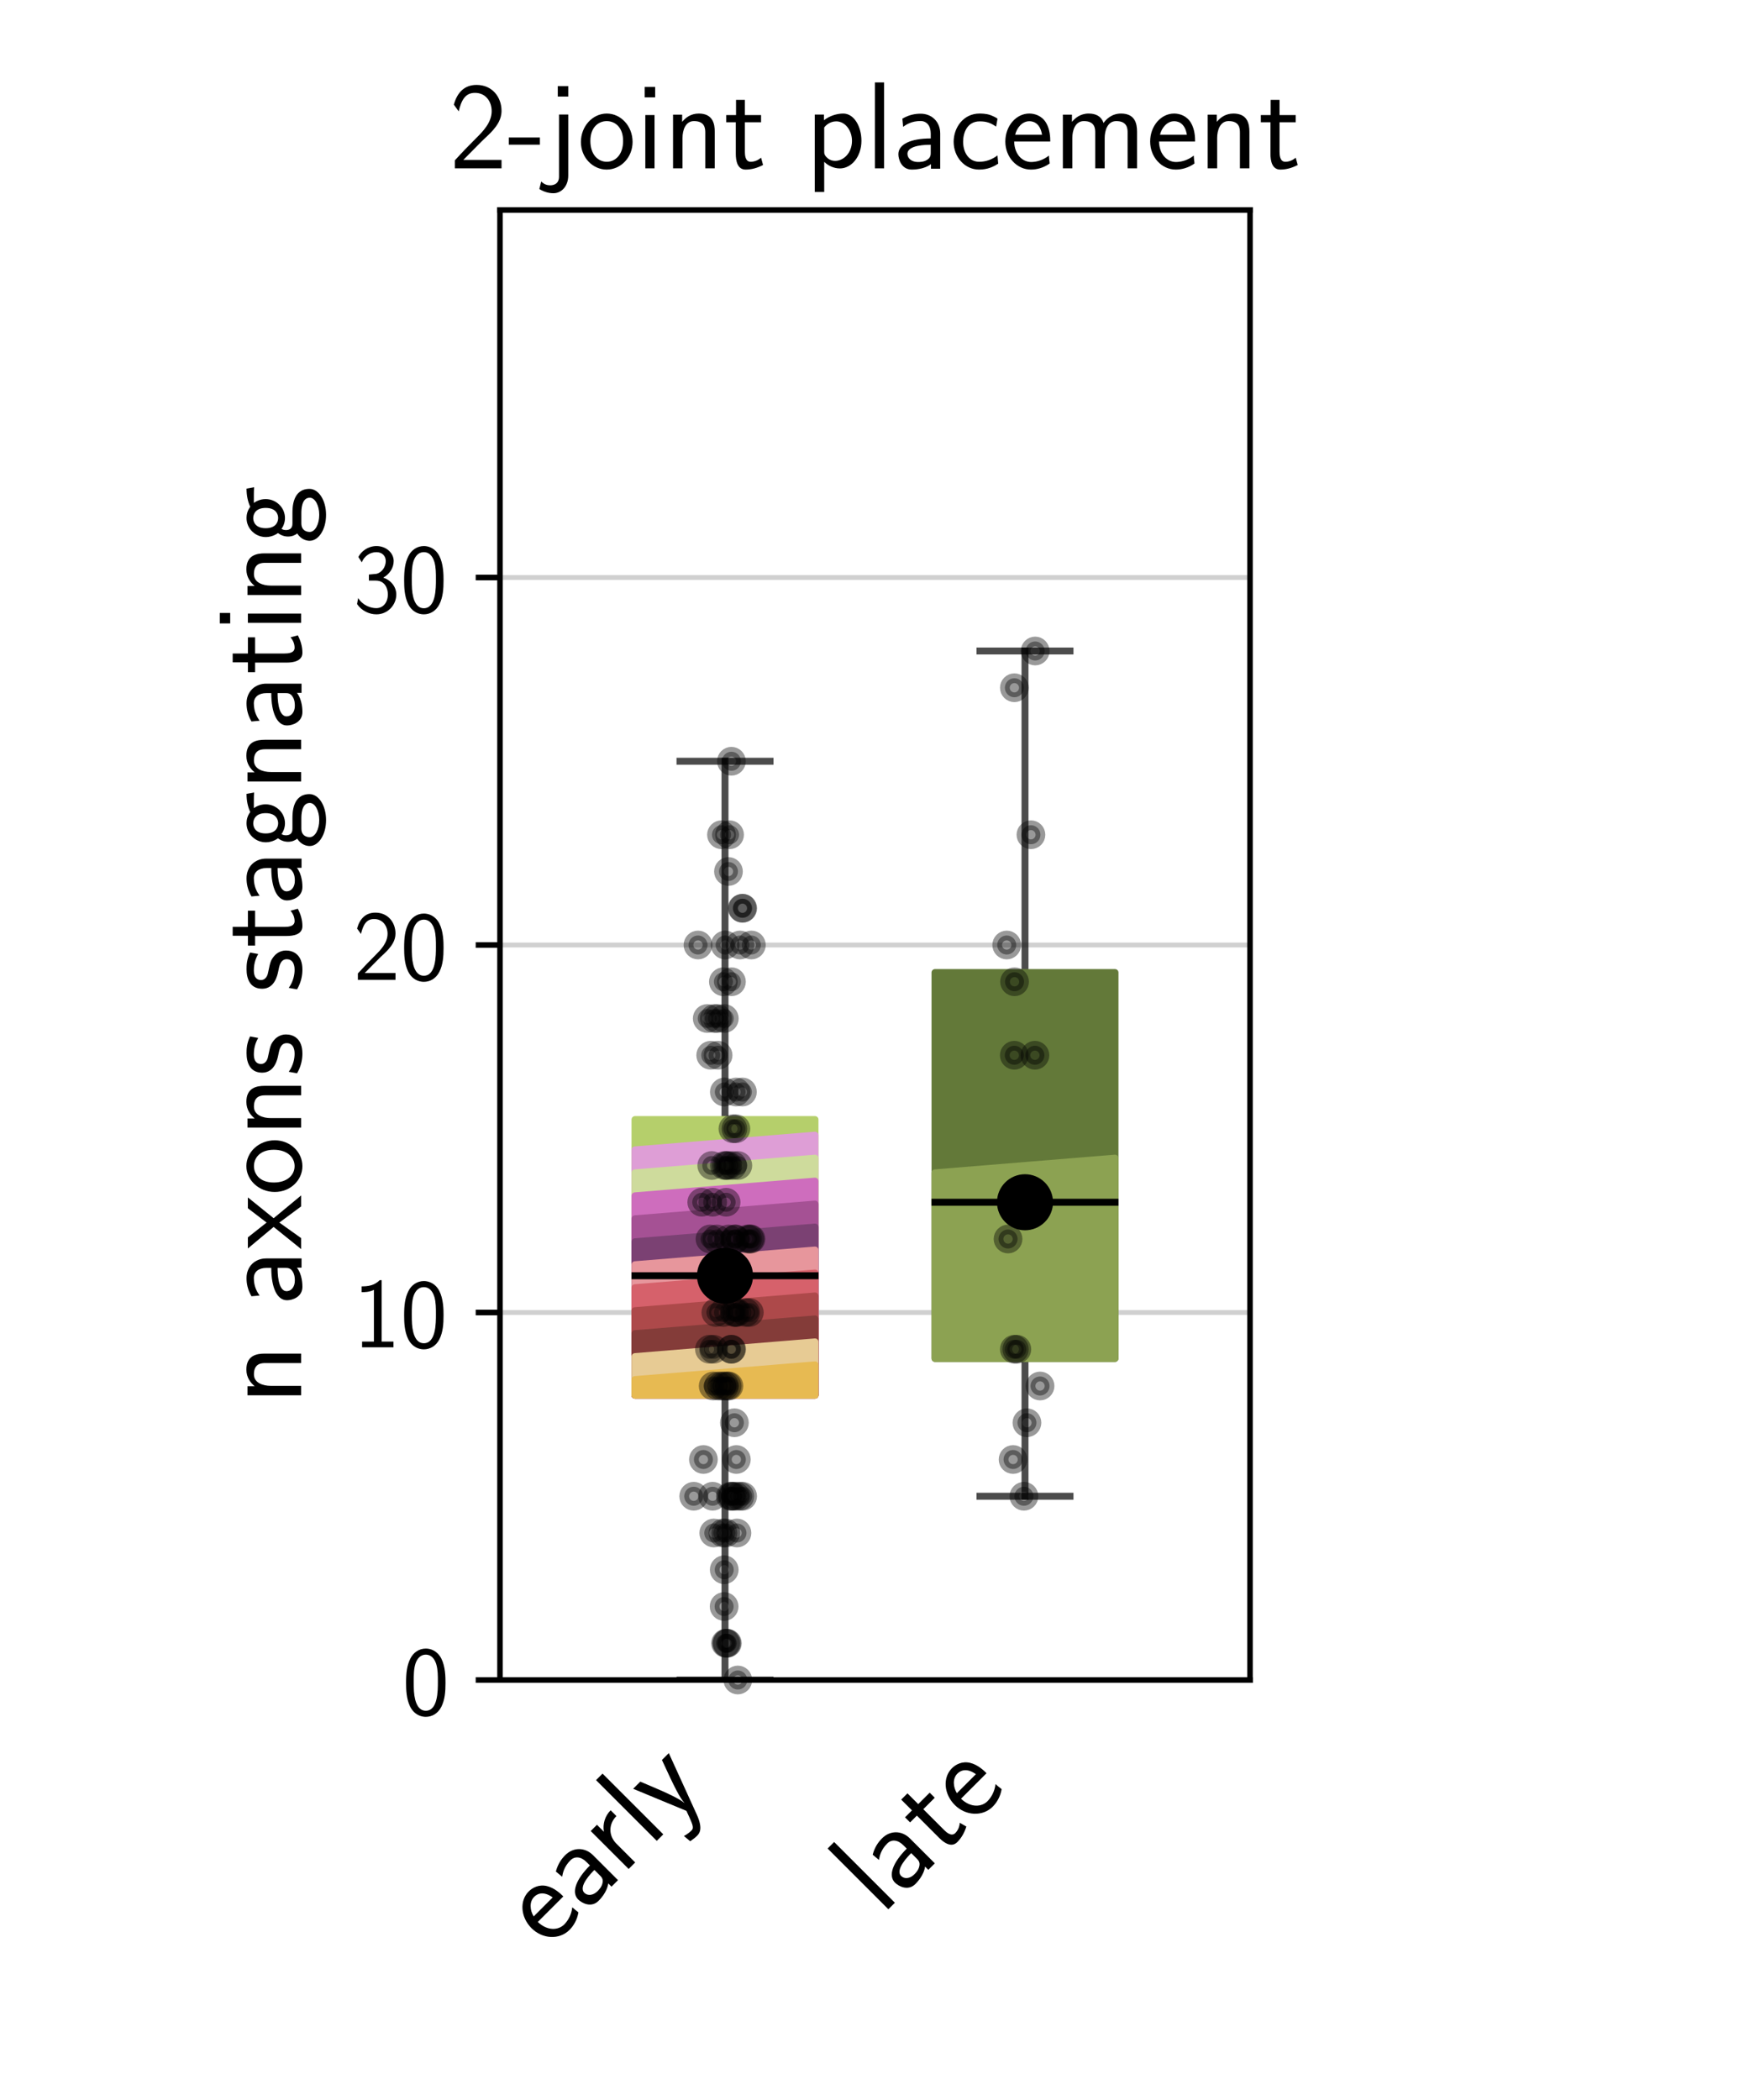 <?xml version="1.0" encoding="utf-8" standalone="no"?>
<!DOCTYPE svg PUBLIC "-//W3C//DTD SVG 1.1//EN"
  "http://www.w3.org/Graphics/SVG/1.1/DTD/svg11.dtd">
<!-- Created with matplotlib (https://matplotlib.org/) -->
<svg height="302.4pt" version="1.1" viewBox="0 0 252 302.4" width="252pt" xmlns="http://www.w3.org/2000/svg" xmlns:xlink="http://www.w3.org/1999/xlink">
 <defs>
  <style type="text/css">*{stroke-linecap:butt;stroke-linejoin:round;}</style>
 </defs>
 <g id="figure_1">
  <g id="patch_1">
   <path d="M 0 302.4 
L 252 302.4 
L 252 0 
L 0 0 
z
" style="fill:#ffffff;"/>
  </g>
  <g id="axes_1">
   <g id="patch_2">
    <path d="M 72 241.92 
L 180 241.92 
L 180 30.24 
L 72 30.24 
z
" style="fill:#ffffff;"/>
   </g>
   <g id="matplotlib.axis_1">
    <g id="xtick_1">
     <g id="text_1">
      <!-- early -->
      <g transform="translate(78.89 280.77)rotate(-45)scale(0.18 -0.18)">
       <defs>
        <path d="M 39.094 21.516 
C 39.094 24.844 38.906 31.297 35.703 36.641 
C 32.203 42.391 26.5 44 22.203 44 
C 11.797 44 3 34.188 3 21.484 
C 3 9.094 12.094 -1 23.594 -1 
C 28.094 -1 33.594 0.297 38.594 3.875 
C 38.594 4.281 38.406 6.469 38.297 6.562 
C 38.297 6.766 38 9.844 38 10.25 
C 33.203 6.359 27.703 5.078 23.703 5.078 
C 17.297 5.078 10.406 10.422 10.094 21.516 
z
M 10.906 27 
C 12.203 32.562 16.594 37.828 22.203 37.828 
C 23.703 37.828 30.703 37.828 32.5 27 
z
" id="CMSS17-101"/>
        <path d="M 37.594 27.984 
C 37.594 37.375 30.906 43.875 21.906 43.875 
C 17.5 43.875 12.703 43.078 7.203 39.891 
L 7.797 33.359 
C 10.297 35.125 14.594 38 21.797 38 
C 26.906 38 30 34.062 30 27.844 
L 30 24 
C 14 24 4 19.344 4 11.344 
C 4 7.203 6.5 -1 14.797 -1 
C 16.297 -1 24.406 -1 30.203 3.391 
L 30.203 -0.297 
L 37.594 -0.297 
z
M 30 12.75 
C 30 10.953 30 8.562 27 6.781 
C 24.406 5.078 21.094 5.078 19.703 5.078 
C 14.703 5.078 11.297 7.984 11.297 11.625 
C 11.297 18.922 26.906 18.922 30 18.922 
z
" id="CMSS17-97"/>
        <path d="M 14.906 21.297 
C 14.906 30.703 21.797 37 30.594 37 
L 30.594 43.578 
C 24.203 43.578 18.203 40.391 14.594 35.203 
L 14.594 43.094 
L 7.5 43.094 
L 7.5 0 
L 14.906 0 
z
" id="CMSS17-114"/>
        <path d="M 14.797 69 
L 7.406 69 
L 7.406 0 
L 14.797 0 
z
" id="CMSS17-108"/>
        <path d="M 41.797 43 
L 34 43 
C 25.5 20.219 22.594 10.969 22.406 5.984 
L 22.297 5.984 
C 22 10.875 17.594 22.812 14.094 31.359 
L 9.406 43 
L 1.297 43 
L 19 0.203 
C 17.906 -2.781 16.297 -7.266 15.797 -8.266 
C 13.594 -13.828 12.094 -13.828 10.5 -13.828 
C 10.094 -13.828 6.906 -13.828 3.297 -12.641 
L 3.906 -19.203 
C 6.406 -19.703 8.906 -20 10.703 -20 
C 13.203 -20 18.203 -20 22.797 -7.766 
z
" id="CMSS17-121"/>
       </defs>
       <use transform="scale(0.996)" xlink:href="#CMSS17-101"/>
       <use transform="translate(41.639 0)scale(0.996)" xlink:href="#CMSS17-97"/>
       <use transform="translate(83.958 0)scale(0.996)" xlink:href="#CMSS17-114"/>
       <use transform="translate(115.868 0)scale(0.996)" xlink:href="#CMSS17-108"/>
       <use transform="translate(138.049 0)scale(0.996)" xlink:href="#CMSS17-121"/>
      </g>
     </g>
    </g>
    <g id="xtick_2">
     <g id="text_2">
      <!-- late -->
      <g transform="translate(126.987 275.872)rotate(-45)scale(0.18 -0.18)">
       <defs>
        <path d="M 16.703 37 
L 29.703 37 
L 29.703 42.766 
L 16.703 42.766 
L 16.703 55 
L 9.594 55 
L 9.594 42.766 
L 1.703 42.766 
L 1.703 37 
L 9.406 37 
L 9.406 11.703 
C 9.406 6 10.703 -1 17.297 -1 
C 22.297 -1 26.906 0.391 31.297 2.688 
L 29.703 8.562 
C 27.297 6.469 24.406 5.266 21.297 5.266 
C 16.906 5.266 16.703 10.875 16.703 13.375 
z
" id="CMSS17-116"/>
       </defs>
       <use transform="scale(0.996)" xlink:href="#CMSS17-108"/>
       <use transform="translate(22.181 0)scale(0.996)" xlink:href="#CMSS17-97"/>
       <use transform="translate(67.103 0)scale(0.996)" xlink:href="#CMSS17-116"/>
       <use transform="translate(100.934 0)scale(0.996)" xlink:href="#CMSS17-101"/>
      </g>
     </g>
    </g>
   </g>
   <g id="matplotlib.axis_2">
    <g id="ytick_1">
     <g id="line2d_1">
      <path clip-path="url(#pf91bb9893f)" d="M 72 241.92 
L 180 241.92 
" style="fill:none;stroke:#b0b0b0;stroke-linecap:square;stroke-opacity:0.6;stroke-width:0.7;"/>
     </g>
     <g id="line2d_2">
      <defs>
       <path d="M 0 0 
L -3.5 0 
" id="m3156ff9373" style="stroke:#000000;stroke-width:0.8;"/>
      </defs>
      <g>
       <use style="stroke:#000000;stroke-width:0.8;" x="72" xlink:href="#m3156ff9373" y="241.92"/>
      </g>
     </g>
     <g id="text_3">
      <!-- 0 -->
      <g transform="translate(57.928 246.936)scale(0.145 -0.145)">
       <defs>
        <path d="M 43.094 31.938 
C 43.094 37.578 43 48.078 38.906 56.188 
C 34.797 64 28.203 66.078 23.5 66.078 
C 16.703 66.078 10.906 62.109 7.906 55.781 
C 4.703 49.156 3.797 42.328 3.797 31.938 
C 3.797 24.828 4.094 16.109 7.703 8.484 
C 11.797 0.078 18.703 -2 23.406 -2 
C 29.594 -2 35.594 1.266 39 8.094 
C 42.5 15.219 43.094 23.031 43.094 31.938 
z
M 23.406 4.078 
C 15.797 4.078 13.5 12.672 12.797 15.547 
C 11.594 20.469 11.406 25.219 11.406 33.031 
C 11.406 39.156 11.406 46.062 13.297 51.516 
C 15.594 57.828 19.594 60 23.406 60 
C 30.797 60 33.203 52.688 34 50.125 
C 35.5 44.891 35.5 38.766 35.5 33.031 
C 35.5 23.844 35.5 4.078 23.406 4.078 
z
" id="CMSS17-48"/>
       </defs>
       <use transform="scale(0.996)" xlink:href="#CMSS17-48"/>
      </g>
     </g>
    </g>
    <g id="ytick_2">
     <g id="line2d_3">
      <path clip-path="url(#pf91bb9893f)" d="M 72 189 
L 180 189 
" style="fill:none;stroke:#b0b0b0;stroke-linecap:square;stroke-opacity:0.6;stroke-width:0.7;"/>
     </g>
     <g id="line2d_4">
      <g>
       <use style="stroke:#000000;stroke-width:0.8;" x="72" xlink:href="#m3156ff9373" y="189"/>
      </g>
     </g>
     <g id="text_4">
      <!-- 10 -->
      <g transform="translate(50.855 194.016)scale(0.145 -0.145)">
       <defs>
        <path d="M 28.406 67 
L 26.5 67 
C 21.094 61.562 14.797 60.781 8.406 60.781 
L 8.406 55 
C 11.297 55 16 55 20.703 57.297 
L 20.703 5.766 
L 8.906 5.766 
L 8.906 0 
L 40.203 0 
L 40.203 5.766 
L 28.406 5.766 
z
" id="CMSS17-49"/>
       </defs>
       <use transform="scale(0.996)" xlink:href="#CMSS17-49"/>
       <use transform="translate(46.844 0)scale(0.996)" xlink:href="#CMSS17-48"/>
      </g>
     </g>
    </g>
    <g id="ytick_3">
     <g id="line2d_5">
      <path clip-path="url(#pf91bb9893f)" d="M 72 136.08 
L 180 136.08 
" style="fill:none;stroke:#b0b0b0;stroke-linecap:square;stroke-opacity:0.6;stroke-width:0.7;"/>
     </g>
     <g id="line2d_6">
      <g>
       <use style="stroke:#000000;stroke-width:0.8;" x="72" xlink:href="#m3156ff9373" y="136.08"/>
      </g>
     </g>
     <g id="text_5">
      <!-- 20 -->
      <g transform="translate(50.855 141.096)scale(0.145 -0.145)">
       <defs>
        <path d="M 25.797 21.203 
C 28.594 24.078 32.797 27.562 35.703 31.047 
C 38.5 34.438 42.203 39.234 42.203 46.203 
C 42.203 57.141 34.797 67 22.203 67 
C 12.297 67 6.594 60.828 3.906 51.156 
C 4.906 49.766 6.406 47.766 7.797 45.766 
C 10 54.844 13.094 60.625 20.906 60.625 
C 29.5 60.625 34.297 53.641 34.297 45.969 
C 34.297 36.797 27.297 29.703 22 24.422 
C 16.094 18.547 10.297 12.562 4.703 6.375 
L 4.703 0 
L 42.203 0 
L 42.203 6.766 
L 25.203 6.766 
C 24 6.766 22.797 6.766 21.594 6.766 
L 11.594 6.766 
L 11.594 6.859 
z
" id="CMSS17-50"/>
       </defs>
       <use transform="scale(0.996)" xlink:href="#CMSS17-50"/>
       <use transform="translate(46.844 0)scale(0.996)" xlink:href="#CMSS17-48"/>
      </g>
     </g>
    </g>
    <g id="ytick_4">
     <g id="line2d_7">
      <path clip-path="url(#pf91bb9893f)" d="M 72 83.16 
L 180 83.16 
" style="fill:none;stroke:#b0b0b0;stroke-linecap:square;stroke-opacity:0.6;stroke-width:0.7;"/>
     </g>
     <g id="line2d_8">
      <g>
       <use style="stroke:#000000;stroke-width:0.8;" x="72" xlink:href="#m3156ff9373" y="83.16"/>
      </g>
     </g>
     <g id="text_6">
      <!-- 30 -->
      <g transform="translate(50.855 88.176)scale(0.145 -0.145)">
       <defs>
        <path d="M 15.703 31.641 
L 22.5 31.641 
C 31.906 31.641 34.594 23.547 34.594 17.906 
C 34.594 10.203 30.203 4.172 23 4.172 
C 17.406 4.172 9.5 6.938 5 14.25 
C 4.297 10.797 4.297 10.594 3.906 8.219 
C 8.594 1.375 16.203 -2 23.203 -2 
C 34.594 -2 43 7.391 43 17.781 
C 43 25.594 37.5 32.141 30 34.609 
C 36 37.875 40.406 44 40.406 51.141 
C 40.406 59.453 32.703 66.078 23.297 66.078 
C 14.703 66.078 8 60.812 5.203 55.156 
C 5.906 54.188 7.703 51.312 8.594 49.828 
C 10.797 55.656 16.5 60 23.203 60 
C 28.797 60 32.5 56.359 32.5 51.109 
C 32.5 45.672 29 39.734 23.094 38.359 
C 22.703 38.359 16.5 37.766 15.703 37.672 
z
" id="CMSS17-51"/>
       </defs>
       <use transform="scale(0.996)" xlink:href="#CMSS17-51"/>
       <use transform="translate(46.844 0)scale(0.996)" xlink:href="#CMSS17-48"/>
      </g>
     </g>
    </g>
    <g id="text_7">
     <!-- n axons stagnating -->
     <g transform="translate(43.367 202.252)rotate(-90)scale(0.18 -0.18)">
      <defs>
       <path d="M 40.906 29.328 
C 40.906 35.672 39.406 44 28.094 44 
C 21.703 44 17.5 40.719 14.703 37.328 
L 14.703 43.094 
L 7.406 43.094 
L 7.406 0 
L 15 0 
L 15 24.359 
C 15 30.688 17.406 37.938 24.203 37.938 
C 33 37.938 33.297 32 33.297 28.578 
L 33.297 0 
L 40.906 0 
z
" id="CMSS17-110"/>
       <path d="M 24.797 22.094 
L 41.5 42.797 
L 32.797 42.797 
L 21.297 27.766 
L 9.406 42.797 
L 0.5 42.797 
L 17.797 22.094 
L 0 0 
L 8.797 0 
L 21.297 17.516 
L 34.297 0 
L 43.094 0 
z
" id="CMSS17-120"/>
       <path d="M 44.203 21.188 
C 44.203 34 34.703 44 23.5 44 
C 12 44 2.703 33.703 2.703 21.188 
C 2.703 8.5 12.297 -1 23.406 -1 
C 34.797 -1 44.203 8.797 44.203 21.188 
z
M 23.5 5.266 
C 16.406 5.266 10.297 11.078 10.297 22 
C 10.297 33.609 17.406 37.922 23.406 37.922 
C 29.906 37.922 36.594 33.219 36.594 22 
C 36.594 10.672 30.094 5.266 23.5 5.266 
z
" id="CMSS17-111"/>
       <path d="M 32.203 41.047 
C 26.297 43.859 21.703 43.859 18.703 43.859 
C 11.594 43.859 3.094 41.375 3.094 31.297 
C 3.094 21.234 14.094 19.031 17.094 18.422 
C 21.703 17.531 26.797 16.531 26.797 11.562 
C 26.797 5.266 19.594 5.266 18.297 5.266 
C 14.297 5.266 8.797 6.359 3.797 9.969 
L 2.594 3.281 
C 8.297 0 13.797 -1 18.406 -1 
C 30.703 -1 33.797 6.5 33.797 12.203 
C 33.797 17.094 31 20.391 29.094 21.891 
C 25.797 24.5 24.594 24.797 16.406 26.5 
C 15 26.703 10.094 27.797 10.094 32.281 
C 10.094 38 16.406 38 17.797 38 
C 24.297 38 28.297 35.984 31 34.5 
z
" id="CMSS17-115"/>
       <path d="M 44.5 43.875 
C 38.797 43.875 33.906 42.781 29.906 40.891 
C 26.594 43.391 23.203 43.875 20.906 43.875 
C 12.203 43.875 5.594 36.703 5.594 28.344 
C 5.594 22.938 8.594 18.859 8.797 18.672 
C 7 16.172 6 13.484 6 10.5 
C 6 7 7.406 4.516 8.5 3.125 
C 3.297 -0.047 2.594 -4.906 2.594 -6.797 
C 2.594 -14.031 11.703 -20 23.406 -20 
C 35.203 -20 44.297 -14.031 44.297 -6.688 
C 44.297 7 29 7 24.797 7 
L 16.703 7 
C 15.203 7 11.203 7 11.203 12.359 
C 11.203 14.391 12.094 15.688 12.203 15.781 
C 13.703 14.688 16.797 13 20.906 13 
C 29.203 13 36.094 19.969 36.094 28.547 
C 36.094 33.312 33.906 36.797 33 38 
L 33.297 38 
C 33.594 38 37.797 38 39.297 38 
C 42.5 38 42.797 37.953 45.594 37.797 
z
M 20.906 18.469 
C 17.5 18.469 12.703 20.547 12.703 28.484 
C 12.703 37.109 18.203 38.5 20.797 38.5 
C 24.203 38.5 29 36.422 29 28.484 
C 29 19.859 23.5 18.469 20.906 18.469 
z
M 24.703 -0.156 
C 27.094 -0.156 37.203 -0.156 37.203 -6.906 
C 37.203 -11.156 31 -14.516 23.5 -14.516 
C 15.906 -14.516 9.703 -11.25 9.703 -6.797 
C 9.703 -6.297 9.703 -0.156 16.594 -0.156 
z
" id="CMSS17-103"/>
       <path d="M 15.297 65.359 
L 6.906 65.359 
L 6.906 57 
L 15.297 57 
z
M 14.797 42.797 
L 7.406 42.797 
L 7.406 0 
L 14.797 0 
z
" id="CMSS17-105"/>
      </defs>
      <use transform="scale(0.996)" xlink:href="#CMSS17-110"/>
      <use transform="translate(79.434 0)scale(0.996)" xlink:href="#CMSS17-97"/>
      <use transform="translate(124.356 0)scale(0.996)" xlink:href="#CMSS17-120"/>
      <use transform="translate(167.356 0)scale(0.996)" xlink:href="#CMSS17-111"/>
      <use transform="translate(214.2 0)scale(0.996)" xlink:href="#CMSS17-110"/>
      <use transform="translate(262.405 0)scale(0.996)" xlink:href="#CMSS17-115"/>
      <use transform="translate(329.547 0)scale(0.996)" xlink:href="#CMSS17-115"/>
      <use transform="translate(365.461 0)scale(0.996)" xlink:href="#CMSS17-116"/>
      <use transform="translate(399.292 0)scale(0.996)" xlink:href="#CMSS17-97"/>
      <use transform="translate(444.214 0)scale(0.996)" xlink:href="#CMSS17-103"/>
      <use transform="translate(491.058 0)scale(0.996)" xlink:href="#CMSS17-110"/>
      <use transform="translate(539.263 0)scale(0.996)" xlink:href="#CMSS17-97"/>
      <use transform="translate(584.185 0)scale(0.996)" xlink:href="#CMSS17-116"/>
      <use transform="translate(618.016 0)scale(0.996)" xlink:href="#CMSS17-105"/>
      <use transform="translate(640.197 0)scale(0.996)" xlink:href="#CMSS17-110"/>
      <use transform="translate(688.402 0)scale(0.996)" xlink:href="#CMSS17-103"/>
     </g>
    </g>
   </g>
   <g id="line2d_9">
    <path clip-path="url(#pf91bb9893f)" d="M 104.4 200.907 
L 104.4 241.92 
" style="fill:none;stroke:#000000;stroke-linecap:square;stroke-opacity:0.7;"/>
   </g>
   <g id="line2d_10">
    <path clip-path="url(#pf91bb9893f)" d="M 104.4 161.217 
L 104.4 109.62 
" style="fill:none;stroke:#000000;stroke-linecap:square;stroke-opacity:0.7;"/>
   </g>
   <g id="line2d_11">
    <path clip-path="url(#pf91bb9893f)" d="M 97.92 241.92 
L 110.88 241.92 
" style="fill:none;stroke:#000000;stroke-linecap:square;stroke-opacity:0.7;"/>
   </g>
   <g id="line2d_12">
    <path clip-path="url(#pf91bb9893f)" d="M 97.92 109.62 
L 110.88 109.62 
" style="fill:none;stroke:#000000;stroke-linecap:square;stroke-opacity:0.7;"/>
   </g>
   <g id="line2d_13">
    <path clip-path="url(#pf91bb9893f)" d="M 147.6 195.615 
L 147.6 215.46 
" style="fill:none;stroke:#000000;stroke-linecap:square;stroke-opacity:0.7;"/>
   </g>
   <g id="line2d_14">
    <path clip-path="url(#pf91bb9893f)" d="M 147.6 140.049 
L 147.6 93.744 
" style="fill:none;stroke:#000000;stroke-linecap:square;stroke-opacity:0.7;"/>
   </g>
   <g id="line2d_15">
    <path clip-path="url(#pf91bb9893f)" d="M 141.12 215.46 
L 154.08 215.46 
" style="fill:none;stroke:#000000;stroke-linecap:square;stroke-opacity:0.7;"/>
   </g>
   <g id="line2d_16">
    <path clip-path="url(#pf91bb9893f)" d="M 141.12 93.744 
L 154.08 93.744 
" style="fill:none;stroke:#000000;stroke-linecap:square;stroke-opacity:0.7;"/>
   </g>
   <g id="patch_3">
    <path d="M 72 241.92 
L 72 30.24 
" style="fill:none;stroke:#000000;stroke-linecap:square;stroke-linejoin:miter;stroke-width:0.8;"/>
   </g>
   <g id="patch_4">
    <path d="M 180 241.92 
L 180 30.24 
" style="fill:none;stroke:#000000;stroke-linecap:square;stroke-linejoin:miter;stroke-width:0.8;"/>
   </g>
   <g id="patch_5">
    <path d="M 72 241.92 
L 180 241.92 
" style="fill:none;stroke:#000000;stroke-linecap:square;stroke-linejoin:miter;stroke-width:0.8;"/>
   </g>
   <g id="patch_6">
    <path d="M 72 30.24 
L 180 30.24 
" style="fill:none;stroke:#000000;stroke-linecap:square;stroke-linejoin:miter;stroke-width:0.8;"/>
   </g>
   <g id="text_8">
    <!-- 2-joint placement -->
    <g transform="translate(64.653 24.24)scale(0.18 -0.18)">
     <defs>
      <path d="M 26 19 
L 26 24.766 
L 1 24.766 
L 1 19 
z
" id="CMSS17-45"/>
      <path d="M 17.406 66 
L 9 66 
L 9 57.641 
L 17.406 57.641 
z
M -5.797 -16.625 
C -2.594 -18.609 1.297 -20 5.5 -20 
C 11.797 -20 17.406 -14.609 17.406 -5.719 
L 17.406 43.234 
L 10 43.234 
L 10 -6.641 
C 10 -12.734 5.406 -13.641 2.797 -13.641 
C 0.594 -13.641 -2 -12.938 -4.297 -10.547 
z
" id="CMSS17-106"/>
      <path d="M 15.094 5.203 
C 18.406 2.016 22.906 -0.078 27.703 -0.078 
C 37 -0.078 45 9.422 45 22.062 
C 45 33.734 39 44 30.406 44 
C 25.406 44 19.406 42.219 14.906 38.625 
L 14.906 43.203 
L 7.5 43.203 
L 7.5 -19 
L 15.094 -19 
z
M 15.094 32.812 
C 15.906 34 19.297 37.734 24.797 37.734 
C 31.797 37.734 37.406 30.625 37.406 22.062 
C 37.406 12.297 30.594 6 23.906 6 
C 21.906 6 19.797 6.484 17.797 8.172 
C 15.094 10.531 15.094 12 15.094 13.391 
z
" id="CMSS17-112"/>
      <path d="M 38.5 39.703 
C 38.5 40.391 33.906 42.406 32.703 42.797 
C 29.406 44 25.203 44 24.094 44 
C 11.094 44 3.297 32.703 3.297 21.297 
C 3.297 9.297 12 -1 23.703 -1 
C 30.406 -1 35.203 1.188 39.094 3.781 
L 38.5 10.375 
C 34.203 7.078 29.203 5.266 23.797 5.266 
C 16 5.266 10.906 12.094 10.906 21.391 
C 10.906 28.609 14.203 37.719 24.203 37.719 
C 29.703 37.719 32.797 36.609 37.406 33.516 
z
" id="CMSS17-99"/>
      <path d="M 67 29.328 
C 67 36.062 65.297 44 54.094 44 
C 46.594 44 42.094 39.312 40.094 36.422 
C 38.297 41.719 34.094 44 28.094 44 
C 21.297 44 17 40.125 14.703 37.328 
L 14.703 43.094 
L 7.406 43.094 
L 7.406 0 
L 15 0 
L 15 24.359 
C 15 30.297 17.203 37.938 24.297 37.938 
C 33.406 37.938 33.406 31.5 33.406 28.578 
L 33.406 0 
L 41 0 
L 41 24.359 
C 41 30.297 43.203 37.938 50.297 37.938 
C 59.406 37.938 59.406 31.5 59.406 28.578 
L 59.406 0 
L 67 0 
z
" id="CMSS17-109"/>
     </defs>
     <use transform="scale(0.996)" xlink:href="#CMSS17-50"/>
     <use transform="translate(46.844 0)scale(0.996)" xlink:href="#CMSS17-45"/>
     <use transform="translate(78.073 0)scale(0.996)" xlink:href="#CMSS17-106"/>
     <use transform="translate(102.856 0)scale(0.996)" xlink:href="#CMSS17-111"/>
     <use transform="translate(149.699 0)scale(0.996)" xlink:href="#CMSS17-105"/>
     <use transform="translate(171.88 0)scale(0.996)" xlink:href="#CMSS17-110"/>
     <use transform="translate(220.085 0)scale(0.996)" xlink:href="#CMSS17-116"/>
     <use transform="translate(285.146 0)scale(0.996)" xlink:href="#CMSS17-112"/>
     <use transform="translate(333.351 0)scale(0.996)" xlink:href="#CMSS17-108"/>
     <use transform="translate(355.531 0)scale(0.996)" xlink:href="#CMSS17-97"/>
     <use transform="translate(400.453 0)scale(0.996)" xlink:href="#CMSS17-99"/>
     <use transform="translate(442.092 0)scale(0.996)" xlink:href="#CMSS17-101"/>
     <use transform="translate(483.731 0)scale(0.996)" xlink:href="#CMSS17-109"/>
     <use transform="translate(557.96 0)scale(0.996)" xlink:href="#CMSS17-101"/>
     <use transform="translate(599.599 0)scale(0.996)" xlink:href="#CMSS17-110"/>
     <use transform="translate(647.804 0)scale(0.996)" xlink:href="#CMSS17-116"/>
    </g>
   </g>
   <g id="patch_7">
    <path clip-path="url(#pf91bb9893f)" d="M 91.44 200.907 
L 117.36 200.907 
L 117.36 161.217 
L 91.44 161.217 
L 91.44 200.907 
z
" style="fill:#b5cf6b;stroke:#b5cf6b;stroke-linejoin:miter;"/>
   </g>
   <g id="patch_8">
    <path clip-path="url(#pf91bb9893f)" d="M 134.64 195.615 
L 160.56 195.615 
L 160.56 140.049 
L 134.64 140.049 
L 134.64 195.615 
z
" style="fill:#637939;stroke:#637939;stroke-linejoin:miter;"/>
   </g>
   <g id="patch_9">
    <path clip-path="url(#pf91bb9893f)" d="M 91.44 200.907 
L 91.44 165.583 
L 117.36 163.466 
L 117.36 200.907 
z
" style="fill:#de9ed6;stroke:#de9ed6;stroke-linejoin:miter;"/>
   </g>
   <g id="patch_10">
    <path clip-path="url(#pf91bb9893f)" d="M 91.44 200.907 
L 91.44 168.89 
L 117.36 166.774 
L 117.36 200.907 
z
" style="fill:#cedb9c;stroke:#cedb9c;stroke-linejoin:miter;"/>
   </g>
   <g id="patch_11">
    <path clip-path="url(#pf91bb9893f)" d="M 91.44 200.907 
L 91.44 172.198 
L 117.36 170.081 
L 117.36 200.907 
z
" style="fill:#ce6dbd;stroke:#ce6dbd;stroke-linejoin:miter;"/>
   </g>
   <g id="patch_12">
    <path clip-path="url(#pf91bb9893f)" d="M 91.44 200.907 
L 91.44 175.505 
L 117.36 173.389 
L 117.36 200.907 
z
" style="fill:#a55194;stroke:#a55194;stroke-linejoin:miter;"/>
   </g>
   <g id="patch_13">
    <path clip-path="url(#pf91bb9893f)" d="M 91.44 200.907 
L 91.44 178.813 
L 117.36 176.696 
L 117.36 200.907 
z
" style="fill:#7b4173;stroke:#7b4173;stroke-linejoin:miter;"/>
   </g>
   <g id="patch_14">
    <path clip-path="url(#pf91bb9893f)" d="M 91.44 200.907 
L 91.44 182.12 
L 117.36 180.004 
L 117.36 200.907 
z
" style="fill:#e7969c;stroke:#e7969c;stroke-linejoin:miter;"/>
   </g>
   <g id="patch_15">
    <path clip-path="url(#pf91bb9893f)" d="M 91.44 200.907 
L 91.44 185.428 
L 117.36 183.311 
L 117.36 200.907 
z
" style="fill:#d6616b;stroke:#d6616b;stroke-linejoin:miter;"/>
   </g>
   <g id="patch_16">
    <path clip-path="url(#pf91bb9893f)" d="M 91.44 200.907 
L 91.44 188.735 
L 117.36 186.619 
L 117.36 200.907 
z
" style="fill:#ad494a;stroke:#ad494a;stroke-linejoin:miter;"/>
   </g>
   <g id="patch_17">
    <path clip-path="url(#pf91bb9893f)" d="M 91.44 200.907 
L 91.44 192.043 
L 117.36 189.926 
L 117.36 200.907 
z
" style="fill:#843c39;stroke:#843c39;stroke-linejoin:miter;"/>
   </g>
   <g id="patch_18">
    <path clip-path="url(#pf91bb9893f)" d="M 91.44 200.907 
L 91.44 195.35 
L 117.36 193.234 
L 117.36 200.907 
z
" style="fill:#e7cb94;stroke:#e7cb94;stroke-linejoin:miter;"/>
   </g>
   <g id="patch_19">
    <path clip-path="url(#pf91bb9893f)" d="M 91.44 200.907 
L 91.44 198.658 
L 117.36 196.541 
L 117.36 200.907 
z
" style="fill:#e7ba52;stroke:#e7ba52;stroke-linejoin:miter;"/>
   </g>
   <g id="patch_20">
    <path clip-path="url(#pf91bb9893f)" d="M 134.64 195.615 
L 134.64 168.89 
L 160.56 166.774 
L 160.56 195.615 
z
" style="fill:#8ca252;stroke:#8ca252;stroke-linejoin:miter;"/>
   </g>
   <g id="PathCollection_1">
    <defs>
     <path d="M 0 1.369 
C 0.363 1.369 0.711 1.225 0.968 0.968 
C 1.225 0.711 1.369 0.363 1.369 0 
C 1.369 -0.363 1.225 -0.711 0.968 -0.968 
C 0.711 -1.225 0.363 -1.369 0 -1.369 
C -0.363 -1.369 -0.711 -1.225 -0.968 -0.968 
C -1.225 -0.711 -1.369 -0.363 -1.369 0 
C -1.369 0.363 -1.225 0.711 -0.968 0.968 
C -0.711 1.225 -0.363 1.369 0 1.369 
z
" id="m0bba49c047" style="stroke:#000000;stroke-opacity:0.4;stroke-width:1.4;"/>
    </defs>
    <g>
     <use style="fill-opacity:0.4;stroke:#000000;stroke-opacity:0.4;stroke-width:1.4;" x="104.289" xlink:href="#m0bba49c047" y="226.044"/>
     <use style="fill-opacity:0.4;stroke:#000000;stroke-opacity:0.4;stroke-width:1.4;" x="104.342" xlink:href="#m0bba49c047" y="199.584"/>
     <use style="fill-opacity:0.4;stroke:#000000;stroke-opacity:0.4;stroke-width:1.4;" x="105.532" xlink:href="#m0bba49c047" y="215.46"/>
     <use style="fill-opacity:0.4;stroke:#000000;stroke-opacity:0.4;stroke-width:1.4;" x="104.481" xlink:href="#m0bba49c047" y="236.628"/>
     <use style="fill-opacity:0.4;stroke:#000000;stroke-opacity:0.4;stroke-width:1.4;" x="105.539" xlink:href="#m0bba49c047" y="162.54"/>
     <use style="fill-opacity:0.4;stroke:#000000;stroke-opacity:0.4;stroke-width:1.4;" x="104.274" xlink:href="#m0bba49c047" y="231.336"/>
     <use style="fill-opacity:0.4;stroke:#000000;stroke-opacity:0.4;stroke-width:1.4;" x="104.522" xlink:href="#m0bba49c047" y="220.752"/>
     <use style="fill-opacity:0.4;stroke:#000000;stroke-opacity:0.4;stroke-width:1.4;" x="101.292" xlink:href="#m0bba49c047" y="210.168"/>
     <use style="fill-opacity:0.4;stroke:#000000;stroke-opacity:0.4;stroke-width:1.4;" x="105.825" xlink:href="#m0bba49c047" y="178.416"/>
     <use style="fill-opacity:0.4;stroke:#000000;stroke-opacity:0.4;stroke-width:1.4;" x="104.939" xlink:href="#m0bba49c047" y="183.708"/>
     <use style="fill-opacity:0.4;stroke:#000000;stroke-opacity:0.4;stroke-width:1.4;" x="105.952" xlink:href="#m0bba49c047" y="215.46"/>
     <use style="fill-opacity:0.4;stroke:#000000;stroke-opacity:0.4;stroke-width:1.4;" x="99.896" xlink:href="#m0bba49c047" y="215.46"/>
     <use style="fill-opacity:0.4;stroke:#000000;stroke-opacity:0.4;stroke-width:1.4;" x="107.648" xlink:href="#m0bba49c047" y="178.416"/>
     <use style="fill-opacity:0.4;stroke:#000000;stroke-opacity:0.4;stroke-width:1.4;" x="104.183" xlink:href="#m0bba49c047" y="189"/>
     <use style="fill-opacity:0.4;stroke:#000000;stroke-opacity:0.4;stroke-width:1.4;" x="106.123" xlink:href="#m0bba49c047" y="220.752"/>
     <use style="fill-opacity:0.4;stroke:#000000;stroke-opacity:0.4;stroke-width:1.4;" x="102.783" xlink:href="#m0bba49c047" y="220.752"/>
     <use style="fill-opacity:0.4;stroke:#000000;stroke-opacity:0.4;stroke-width:1.4;" x="105.353" xlink:href="#m0bba49c047" y="194.292"/>
     <use style="fill-opacity:0.4;stroke:#000000;stroke-opacity:0.4;stroke-width:1.4;" x="102.762" xlink:href="#m0bba49c047" y="194.292"/>
     <use style="fill-opacity:0.4;stroke:#000000;stroke-opacity:0.4;stroke-width:1.4;" x="103.43" xlink:href="#m0bba49c047" y="199.584"/>
     <use style="fill-opacity:0.4;stroke:#000000;stroke-opacity:0.4;stroke-width:1.4;" x="107.377" xlink:href="#m0bba49c047" y="189"/>
     <use style="fill-opacity:0.4;stroke:#000000;stroke-opacity:0.4;stroke-width:1.4;" x="104.103" xlink:href="#m0bba49c047" y="220.752"/>
     <use style="fill-opacity:0.4;stroke:#000000;stroke-opacity:0.4;stroke-width:1.4;" x="104.738" xlink:href="#m0bba49c047" y="236.628"/>
     <use style="fill-opacity:0.4;stroke:#000000;stroke-opacity:0.4;stroke-width:1.4;" x="105.753" xlink:href="#m0bba49c047" y="204.876"/>
     <use style="fill-opacity:0.4;stroke:#000000;stroke-opacity:0.4;stroke-width:1.4;" x="105.171" xlink:href="#m0bba49c047" y="215.46"/>
     <use style="fill-opacity:0.4;stroke:#000000;stroke-opacity:0.4;stroke-width:1.4;" x="104.634" xlink:href="#m0bba49c047" y="236.628"/>
     <use style="fill-opacity:0.4;stroke:#000000;stroke-opacity:0.4;stroke-width:1.4;" x="104.968" xlink:href="#m0bba49c047" y="199.584"/>
     <use style="fill-opacity:0.4;stroke:#000000;stroke-opacity:0.4;stroke-width:1.4;" x="108.138" xlink:href="#m0bba49c047" y="178.416"/>
     <use style="fill-opacity:0.4;stroke:#000000;stroke-opacity:0.4;stroke-width:1.4;" x="104.31" xlink:href="#m0bba49c047" y="167.832"/>
     <use style="fill-opacity:0.4;stroke:#000000;stroke-opacity:0.4;stroke-width:1.4;" x="104.713" xlink:href="#m0bba49c047" y="199.584"/>
     <use style="fill-opacity:0.4;stroke:#000000;stroke-opacity:0.4;stroke-width:1.4;" x="106.034" xlink:href="#m0bba49c047" y="210.168"/>
     <use style="fill-opacity:0.4;stroke:#000000;stroke-opacity:0.4;stroke-width:1.4;" x="106.119" xlink:href="#m0bba49c047" y="189"/>
     <use style="fill-opacity:0.4;stroke:#000000;stroke-opacity:0.4;stroke-width:1.4;" x="106.246" xlink:href="#m0bba49c047" y="241.92"/>
     <use style="fill-opacity:0.4;stroke:#000000;stroke-opacity:0.4;stroke-width:1.4;" x="105.393" xlink:href="#m0bba49c047" y="215.46"/>
     <use style="fill-opacity:0.4;stroke:#000000;stroke-opacity:0.4;stroke-width:1.4;" x="102.622" xlink:href="#m0bba49c047" y="173.124"/>
     <use style="fill-opacity:0.4;stroke:#000000;stroke-opacity:0.4;stroke-width:1.4;" x="106.94" xlink:href="#m0bba49c047" y="215.46"/>
     <use style="fill-opacity:0.4;stroke:#000000;stroke-opacity:0.4;stroke-width:1.4;" x="102.617" xlink:href="#m0bba49c047" y="215.46"/>
     <use style="fill-opacity:0.4;stroke:#000000;stroke-opacity:0.4;stroke-width:1.4;" x="104.871" xlink:href="#m0bba49c047" y="183.708"/>
     <use style="fill-opacity:0.4;stroke:#000000;stroke-opacity:0.4;stroke-width:1.4;" x="103.227" xlink:href="#m0bba49c047" y="178.416"/>
     <use style="fill-opacity:0.4;stroke:#000000;stroke-opacity:0.4;stroke-width:1.4;" x="104.3" xlink:href="#m0bba49c047" y="146.664"/>
     <use style="fill-opacity:0.4;stroke:#000000;stroke-opacity:0.4;stroke-width:1.4;" x="104.911" xlink:href="#m0bba49c047" y="178.416"/>
     <use style="fill-opacity:0.4;stroke:#000000;stroke-opacity:0.4;stroke-width:1.4;" x="104.9" xlink:href="#m0bba49c047" y="125.496"/>
     <use style="fill-opacity:0.4;stroke:#000000;stroke-opacity:0.4;stroke-width:1.4;" x="105.056" xlink:href="#m0bba49c047" y="120.204"/>
     <use style="fill-opacity:0.4;stroke:#000000;stroke-opacity:0.4;stroke-width:1.4;" x="106.91" xlink:href="#m0bba49c047" y="157.248"/>
     <use style="fill-opacity:0.4;stroke:#000000;stroke-opacity:0.4;stroke-width:1.4;" x="105.105" xlink:href="#m0bba49c047" y="183.708"/>
     <use style="fill-opacity:0.4;stroke:#000000;stroke-opacity:0.4;stroke-width:1.4;" x="104.02" xlink:href="#m0bba49c047" y="183.708"/>
     <use style="fill-opacity:0.4;stroke:#000000;stroke-opacity:0.4;stroke-width:1.4;" x="105.899" xlink:href="#m0bba49c047" y="189"/>
     <use style="fill-opacity:0.4;stroke:#000000;stroke-opacity:0.4;stroke-width:1.4;" x="106.25" xlink:href="#m0bba49c047" y="167.832"/>
     <use style="fill-opacity:0.4;stroke:#000000;stroke-opacity:0.4;stroke-width:1.4;" x="102.491" xlink:href="#m0bba49c047" y="167.832"/>
     <use style="fill-opacity:0.4;stroke:#000000;stroke-opacity:0.4;stroke-width:1.4;" x="105.329" xlink:href="#m0bba49c047" y="141.372"/>
     <use style="fill-opacity:0.4;stroke:#000000;stroke-opacity:0.4;stroke-width:1.4;" x="105.49" xlink:href="#m0bba49c047" y="167.832"/>
     <use style="fill-opacity:0.4;stroke:#000000;stroke-opacity:0.4;stroke-width:1.4;" x="103.937" xlink:href="#m0bba49c047" y="199.584"/>
     <use style="fill-opacity:0.4;stroke:#000000;stroke-opacity:0.4;stroke-width:1.4;" x="106.539" xlink:href="#m0bba49c047" y="215.46"/>
     <use style="fill-opacity:0.4;stroke:#000000;stroke-opacity:0.4;stroke-width:1.4;" x="104.167" xlink:href="#m0bba49c047" y="141.372"/>
     <use style="fill-opacity:0.4;stroke:#000000;stroke-opacity:0.4;stroke-width:1.4;" x="104.595" xlink:href="#m0bba49c047" y="167.832"/>
     <use style="fill-opacity:0.4;stroke:#000000;stroke-opacity:0.4;stroke-width:1.4;" x="104.131" xlink:href="#m0bba49c047" y="183.708"/>
     <use style="fill-opacity:0.4;stroke:#000000;stroke-opacity:0.4;stroke-width:1.4;" x="104.424" xlink:href="#m0bba49c047" y="136.08"/>
     <use style="fill-opacity:0.4;stroke:#000000;stroke-opacity:0.4;stroke-width:1.4;" x="102.695" xlink:href="#m0bba49c047" y="199.584"/>
     <use style="fill-opacity:0.4;stroke:#000000;stroke-opacity:0.4;stroke-width:1.4;" x="102.16" xlink:href="#m0bba49c047" y="194.292"/>
     <use style="fill-opacity:0.4;stroke:#000000;stroke-opacity:0.4;stroke-width:1.4;" x="106.88" xlink:href="#m0bba49c047" y="130.788"/>
     <use style="fill-opacity:0.4;stroke:#000000;stroke-opacity:0.4;stroke-width:1.4;" x="103.083" xlink:href="#m0bba49c047" y="189"/>
     <use style="fill-opacity:0.4;stroke:#000000;stroke-opacity:0.4;stroke-width:1.4;" x="102.858" xlink:href="#m0bba49c047" y="146.664"/>
     <use style="fill-opacity:0.4;stroke:#000000;stroke-opacity:0.4;stroke-width:1.4;" x="101.051" xlink:href="#m0bba49c047" y="173.124"/>
     <use style="fill-opacity:0.4;stroke:#000000;stroke-opacity:0.4;stroke-width:1.4;" x="103.406" xlink:href="#m0bba49c047" y="151.956"/>
     <use style="fill-opacity:0.4;stroke:#000000;stroke-opacity:0.4;stroke-width:1.4;" x="102.342" xlink:href="#m0bba49c047" y="151.956"/>
     <use style="fill-opacity:0.4;stroke:#000000;stroke-opacity:0.4;stroke-width:1.4;" x="106.954" xlink:href="#m0bba49c047" y="130.788"/>
     <use style="fill-opacity:0.4;stroke:#000000;stroke-opacity:0.4;stroke-width:1.4;" x="105.97" xlink:href="#m0bba49c047" y="162.54"/>
     <use style="fill-opacity:0.4;stroke:#000000;stroke-opacity:0.4;stroke-width:1.4;" x="103.33" xlink:href="#m0bba49c047" y="146.664"/>
     <use style="fill-opacity:0.4;stroke:#000000;stroke-opacity:0.4;stroke-width:1.4;" x="107.903" xlink:href="#m0bba49c047" y="189"/>
     <use style="fill-opacity:0.4;stroke:#000000;stroke-opacity:0.4;stroke-width:1.4;" x="105.927" xlink:href="#m0bba49c047" y="178.416"/>
     <use style="fill-opacity:0.4;stroke:#000000;stroke-opacity:0.4;stroke-width:1.4;" x="103.895" xlink:href="#m0bba49c047" y="120.204"/>
     <use style="fill-opacity:0.4;stroke:#000000;stroke-opacity:0.4;stroke-width:1.4;" x="100.513" xlink:href="#m0bba49c047" y="136.08"/>
     <use style="fill-opacity:0.4;stroke:#000000;stroke-opacity:0.4;stroke-width:1.4;" x="107.963" xlink:href="#m0bba49c047" y="178.416"/>
     <use style="fill-opacity:0.4;stroke:#000000;stroke-opacity:0.4;stroke-width:1.4;" x="102.239" xlink:href="#m0bba49c047" y="178.416"/>
     <use style="fill-opacity:0.4;stroke:#000000;stroke-opacity:0.4;stroke-width:1.4;" x="101.841" xlink:href="#m0bba49c047" y="146.664"/>
     <use style="fill-opacity:0.4;stroke:#000000;stroke-opacity:0.4;stroke-width:1.4;" x="105.99" xlink:href="#m0bba49c047" y="157.248"/>
     <use style="fill-opacity:0.4;stroke:#000000;stroke-opacity:0.4;stroke-width:1.4;" x="108.194" xlink:href="#m0bba49c047" y="136.08"/>
     <use style="fill-opacity:0.4;stroke:#000000;stroke-opacity:0.4;stroke-width:1.4;" x="106.553" xlink:href="#m0bba49c047" y="136.08"/>
     <use style="fill-opacity:0.4;stroke:#000000;stroke-opacity:0.4;stroke-width:1.4;" x="105.277" xlink:href="#m0bba49c047" y="194.292"/>
     <use style="fill-opacity:0.4;stroke:#000000;stroke-opacity:0.4;stroke-width:1.4;" x="105.325" xlink:href="#m0bba49c047" y="109.62"/>
     <use style="fill-opacity:0.4;stroke:#000000;stroke-opacity:0.4;stroke-width:1.4;" x="105.727" xlink:href="#m0bba49c047" y="189"/>
     <use style="fill-opacity:0.4;stroke:#000000;stroke-opacity:0.4;stroke-width:1.4;" x="105.58" xlink:href="#m0bba49c047" y="183.708"/>
     <use style="fill-opacity:0.4;stroke:#000000;stroke-opacity:0.4;stroke-width:1.4;" x="104.837" xlink:href="#m0bba49c047" y="167.832"/>
     <use style="fill-opacity:0.4;stroke:#000000;stroke-opacity:0.4;stroke-width:1.4;" x="104.562" xlink:href="#m0bba49c047" y="173.124"/>
     <use style="fill-opacity:0.4;stroke:#000000;stroke-opacity:0.4;stroke-width:1.4;" x="104.303" xlink:href="#m0bba49c047" y="157.248"/>
    </g>
   </g>
   <g id="PathCollection_2">
    <g>
     <use style="fill-opacity:0.4;stroke:#000000;stroke-opacity:0.4;stroke-width:1.4;" x="146.427" xlink:href="#m0bba49c047" y="194.292"/>
     <use style="fill-opacity:0.4;stroke:#000000;stroke-opacity:0.4;stroke-width:1.4;" x="147.163" xlink:href="#m0bba49c047" y="173.124"/>
     <use style="fill-opacity:0.4;stroke:#000000;stroke-opacity:0.4;stroke-width:1.4;" x="144.967" xlink:href="#m0bba49c047" y="136.08"/>
     <use style="fill-opacity:0.4;stroke:#000000;stroke-opacity:0.4;stroke-width:1.4;" x="147.447" xlink:href="#m0bba49c047" y="215.46"/>
     <use style="fill-opacity:0.4;stroke:#000000;stroke-opacity:0.4;stroke-width:1.4;" x="146.063" xlink:href="#m0bba49c047" y="194.292"/>
     <use style="fill-opacity:0.4;stroke:#000000;stroke-opacity:0.4;stroke-width:1.4;" x="145.884" xlink:href="#m0bba49c047" y="210.168"/>
     <use style="fill-opacity:0.4;stroke:#000000;stroke-opacity:0.4;stroke-width:1.4;" x="147.88" xlink:href="#m0bba49c047" y="204.876"/>
     <use style="fill-opacity:0.4;stroke:#000000;stroke-opacity:0.4;stroke-width:1.4;" x="149.765" xlink:href="#m0bba49c047" y="199.584"/>
     <use style="fill-opacity:0.4;stroke:#000000;stroke-opacity:0.4;stroke-width:1.4;" x="149.028" xlink:href="#m0bba49c047" y="151.956"/>
     <use style="fill-opacity:0.4;stroke:#000000;stroke-opacity:0.4;stroke-width:1.4;" x="145.158" xlink:href="#m0bba49c047" y="178.416"/>
     <use style="fill-opacity:0.4;stroke:#000000;stroke-opacity:0.4;stroke-width:1.4;" x="146.061" xlink:href="#m0bba49c047" y="151.956"/>
     <use style="fill-opacity:0.4;stroke:#000000;stroke-opacity:0.4;stroke-width:1.4;" x="149.063" xlink:href="#m0bba49c047" y="93.744"/>
     <use style="fill-opacity:0.4;stroke:#000000;stroke-opacity:0.4;stroke-width:1.4;" x="146.072" xlink:href="#m0bba49c047" y="99.036"/>
     <use style="fill-opacity:0.4;stroke:#000000;stroke-opacity:0.4;stroke-width:1.4;" x="147.251" xlink:href="#m0bba49c047" y="173.124"/>
     <use style="fill-opacity:0.4;stroke:#000000;stroke-opacity:0.4;stroke-width:1.4;" x="148.455" xlink:href="#m0bba49c047" y="120.204"/>
     <use style="fill-opacity:0.4;stroke:#000000;stroke-opacity:0.4;stroke-width:1.4;" x="146.094" xlink:href="#m0bba49c047" y="141.372"/>
    </g>
   </g>
   <g id="PathCollection_3">
    <defs>
     <path d="M 0 3.536 
C 0.938 3.536 1.837 3.163 2.5 2.5 
C 3.163 1.837 3.536 0.938 3.536 0 
C 3.536 -0.938 3.163 -1.837 2.5 -2.5 
C 1.837 -3.163 0.938 -3.536 0 -3.536 
C -0.938 -3.536 -1.837 -3.163 -2.5 -2.5 
C -3.163 -1.837 -3.536 -0.938 -3.536 0 
C -3.536 0.938 -3.163 1.837 -2.5 2.5 
C -1.837 3.163 -0.938 3.536 0 3.536 
z
" id="m2ceee147e6" style="stroke:#000000;"/>
    </defs>
    <g clip-path="url(#pf91bb9893f)">
     <use style="stroke:#000000;" x="104.4" xlink:href="#m2ceee147e6" y="183.708"/>
    </g>
   </g>
   <g id="PathCollection_4">
    <g clip-path="url(#pf91bb9893f)">
     <use style="stroke:#000000;" x="147.6" xlink:href="#m2ceee147e6" y="173.124"/>
    </g>
   </g>
   <g id="line2d_17">
    <path clip-path="url(#pf91bb9893f)" d="M 91.44 183.708 
L 117.36 183.708 
" style="fill:none;stroke:#000000;stroke-linecap:square;"/>
   </g>
   <g id="line2d_18">
    <path clip-path="url(#pf91bb9893f)" d="M 134.64 173.124 
L 160.56 173.124 
" style="fill:none;stroke:#000000;stroke-linecap:square;"/>
   </g>
  </g>
 </g>
 <defs>
  <clipPath id="pf91bb9893f">
   <rect height="211.68" width="108" x="72" y="30.24"/>
  </clipPath>
 </defs>
</svg>
